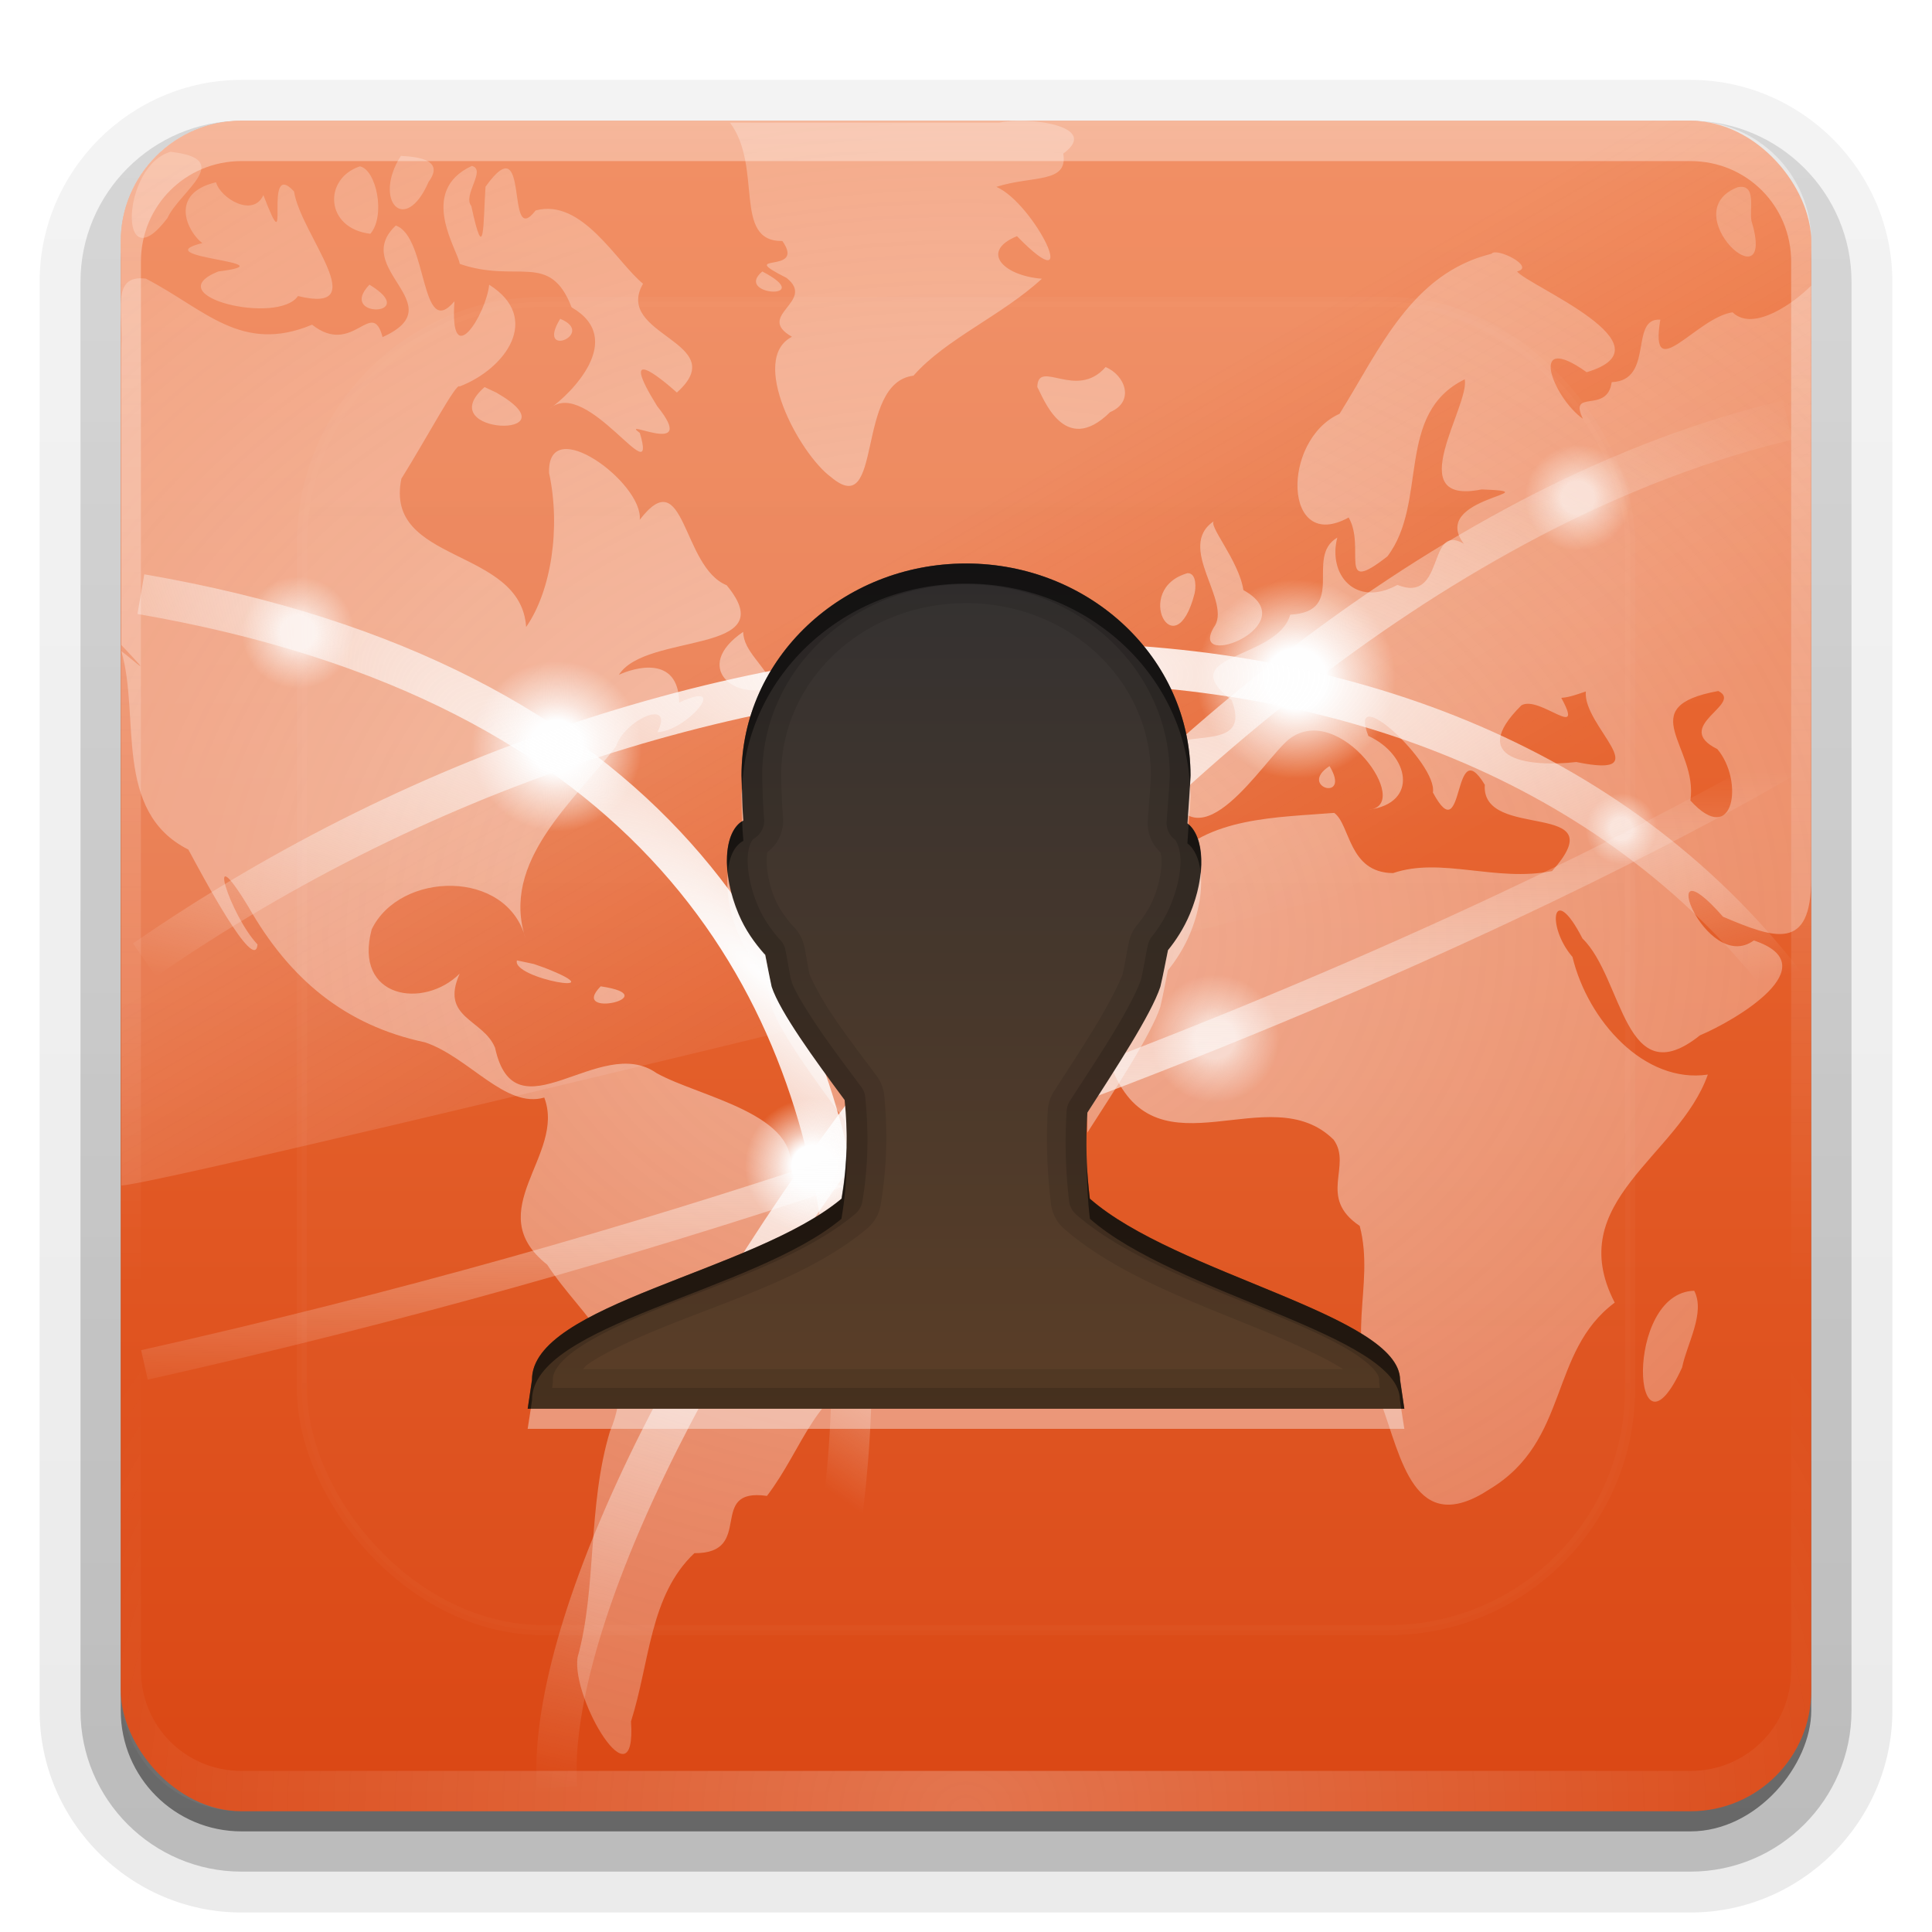 <svg height="96" width="96" xmlns="http://www.w3.org/2000/svg" xmlns:xlink="http://www.w3.org/1999/xlink"><linearGradient id="a"><stop offset="0" stop-color="#fefefe"/><stop offset="1" stop-color="#fefefe" stop-opacity="0"/></linearGradient><clipPath id="b"><rect height="84" rx="6" width="84" x="6" y="6"/></clipPath><linearGradient id="c" gradientUnits="userSpaceOnUse" x1="48" x2="48" xlink:href="#a" y1="20.221" y2="138.661"/><radialGradient id="d" cx="48" cy="41.752" gradientTransform="matrix(1.715 0 -0 1.109 -134.302 -5.082)" gradientUnits="userSpaceOnUse" r="42" xlink:href="#a"/><radialGradient id="e" cx="48" cy="90.172" gradientTransform="matrix(1.157 0 0 .996 -7.551 .197)" gradientUnits="userSpaceOnUse" r="42" xlink:href="#a"/><linearGradient id="f" gradientUnits="userSpaceOnUse" x1="36.357" x2="36.357" xlink:href="#a" y1="6" y2="63.893"/><filter id="g" color-interpolation-filters="sRGB" height="1.288" width="1.288" x="-.144" y="-.144"><feGaussianBlur stdDeviation="3.96"/></filter><linearGradient id="h" gradientTransform="matrix(1.006 0 0 .994 100 0)" gradientUnits="userSpaceOnUse" x1="45.448" x2="45.448" y1="92.54" y2="7.017"><stop offset="0"/><stop offset="1" stop-opacity=".588"/></linearGradient><linearGradient id="i" gradientTransform="matrix(1.024 0 0 1.012 -1.143 -98.071)" gradientUnits="userSpaceOnUse" x1="32.251" x2="32.251" xlink:href="#h" y1="6.132" y2="90.239"/><linearGradient id="j" gradientTransform="translate(0 -97)" gradientUnits="userSpaceOnUse" x1="32.251" x2="32.251" xlink:href="#h" y1="6.132" y2="90.239"/><radialGradient id="k" cx="63.98" cy="61.949" gradientTransform="matrix(1.09 0 0 .84 -21.739 -5.488)" gradientUnits="userSpaceOnUse" r="58.02"><stop offset="0" stop-color="#fefefe"/><stop offset="1" stop-color="#fefefe" stop-opacity=".426"/></radialGradient><linearGradient id="l" gradientUnits="userSpaceOnUse" x1="48" x2="48" y1="90" y2="5.988"><stop offset="0" stop-color="#da4714"/><stop offset="1" stop-color="#ee743e"/></linearGradient><radialGradient id="m" cx="74.375" cy="67.125" gradientUnits="userSpaceOnUse" r="3.125"><stop offset="0" stop-color="#fefefe"/><stop offset=".306" stop-color="#fefefe"/><stop offset=".519" stop-color="#fefefe" stop-opacity=".641"/><stop offset="1" stop-color="#fefefe" stop-opacity="0"/></radialGradient><radialGradient id="n" cx="49.234" cy="70.608" gradientTransform="matrix(.468 -.529 1.795 1.582 -112.038 -37.345)" gradientUnits="userSpaceOnUse" r="25.484" xlink:href="#a"/><radialGradient id="o" cx="63.875" cy="2.217" gradientTransform="matrix(1.095 0 0 .331 -21.845 32.793)" gradientUnits="userSpaceOnUse" r="58.375" xlink:href="#a"/><radialGradient id="p" cx="69.75" cy="75.974" gradientTransform="matrix(2.259 -.068 .008 .264 -105.957 38.862)" gradientUnits="userSpaceOnUse" r="58.5" xlink:href="#a"/><radialGradient id="q" cx="64.23" cy="68.449" gradientTransform="matrix(1.454 0 0 .926 -45.08 -12.601)" gradientUnits="userSpaceOnUse" r="43.77" xlink:href="#a"/><linearGradient id="r" gradientTransform="matrix(.883 0 0 .9 5.625 13.563)" gradientUnits="userSpaceOnUse" x1="56" x2="56" y1="16" y2="80"><stop offset="0" stop-color="#333131"/><stop offset="1" stop-color="#6a4323"/></linearGradient><linearGradient id="s" gradientTransform="matrix(1.824 0 0 2.876 4.147 -10.571)" gradientUnits="userSpaceOnUse" x1="16.626" x2="20.055" xlink:href="#a" y1="15.298" y2="24.628"/><g><g fill="url(#i)"><path d="m12-95.031c-5.511 0-10.031 4.52-10.031 10.031v71c0 5.511 4.52 10.031 10.031 10.031h72c5.511 0 10.031-4.52 10.031-10.031v-71c0-5.511-4.52-10.031-10.031-10.031z" opacity=".08" transform="scale(1 -1)"/><path d="m12-94.031c-4.972 0-9.031 4.06-9.031 9.031v71c0 4.972 4.06 9.031 9.031 9.031h72c4.972 0 9.031-4.06 9.031-9.031v-71c0-4.972-4.06-9.031-9.031-9.031z" opacity=".1" transform="scale(1 -1)"/><path d="m12-93c-4.409 0-8 3.591-8 8v71c0 4.409 3.591 8 8 8h72c4.409 0 8-3.591 8-8v-71c0-4.409-3.591-8-8-8z" opacity=".2" transform="scale(1 -1)"/><rect height="85" opacity=".3" rx="7" transform="scale(1 -1)" width="86" x="5" y="-92"/></g><rect fill="url(#j)" height="84" opacity=".45" rx="6" transform="scale(1 -1)" width="84" x="6" y="-91"/></g><g><rect fill="url(#l)" height="84" rx="6" width="84" x="6" y="6"/><path d="m-63.726 6.082c1.65 2.217.113 5.918 2.601 5.882 1.212 1.714-2.415.511.204 1.832 1.506 1.187-1.593 1.865.272 2.929-2.15 1.11.348 5.804 1.945 6.979 2.628 2.213 1.162-4.686 4.095-5.045 1.593-1.82 4.392-2.988 6.379-4.818-1.942-.158-3.076-1.367-1.237-2.116 3.385 3.47.849-1.644-1.025-2.453 1.813-.577 3.577-.154 3.325-1.651 1.916-1.403-1.842-1.855-3.184-1.538-4.458 0-8.917 0-13.375 0zm-27.802 1.448c-2.45.698-2.621 6.555-.158 3.303.604-1.335 3.397-2.945.158-3.303zm11.446.204c-1.412 2.215.205 3.991 1.38 1.289.832-1.128-.618-1.248-1.38-1.289zm3.529.498c-2.729 1.265-.673 4.216-.605 4.872 2.875.995 4.473-.65 5.561 2.161 2.735 1.577-.054 4.317-1.081 5.031 1.849-1.611 5.404 4.38 4.472 1.215-1.112-.812 2.985 1.305.86-1.335-1.956-3.153.155-1.411.98-.676 2.805-2.516-3.174-2.82-1.681-5.41-1.308-1.06-3.023-4.269-5.339-3.642-1.55 2.006-.214-4.37-2.489-1.18-.118 1.783-.043 4.046-.706.957-.444-.541.764-1.798.027-1.994zm-5.565.023c-1.832.611-1.733 3.087.519 3.352.771-.88.306-3.185-.519-3.352zm-7.148.792c-2.379.564-1.408 2.483-.68 3.023-2.945.738 4.496.943.793 1.41-3.081 1.231 2.967 2.681 3.959 1.222 3.804.931.137-3.047-.197-5.203-1.613-1.731-.064 3.992-1.522.184-.509 1.131-2.127.167-2.353-.637zm75.601.249c-3.192 1.25 1.984 5.966.698 1.675-.128-.518.288-1.887-.698-1.675zm-66.666 1.9c-2.294 2.157 2.916 3.94-.659 5.547-.536-2.003-1.458 1.002-3.503-.615-3.516 1.464-5.314-.763-8.258-2.29-1.768-.22-1.104 1.681-1.221 3.46v14.755c1.733 1.824.676.805 0 .302.951 3.242-.42 7.98 3.331 9.866.638 1.183 3.313 6.223 3.436 4.715-1.341-1.405-2.717-5.617-.448-1.863 2.033 3.569 4.775 5.884 8.78 6.733 2.19.745 3.991 3.307 5.917 2.743 1.089 2.872-3.227 5.63.145 8.309 1.761 2.712 4.716 4.49 3.116 8.298-1.119 3.718-.64 7.77-1.608 11.234-.3 2.109 2.938 7.461 2.657 3.175.946-2.978.921-6.256 3.148-8.365 3.047.024.582-3.278 3.607-2.846 1.846-2.42 2.38-5.307 5.495-6.268.372-2.938 5.179-7.437.213-8.58-1.35-.665-4.824-.905-4.559-1.233.538-2.915-4.493-3.745-6.634-4.937-2.811-1.996-7.034 3.316-8.025-1.261-.591-1.44-2.751-1.463-1.758-3.685-1.789 1.78-5.289 1.239-4.373-2.199 1.392-2.896 6.736-3.033 7.646.45-1.264-3.841 2.444-6.831 4.503-9.564.419-1.306 2.91-2.428 2.053-.692 1.46-.053 3.673-2.689 1.079-1.472-.037-2.404-2.273-1.72-2.998-1.379 1.344-2.134 8.245-.967 5.355-4.455-2.239-.908-2.053-6.204-4.318-3.254.191-1.818-4.61-5.377-4.505-2.328.586 2.728.107 5.871-1.14 7.659-.26-3.998-7.076-3.114-6.199-7.374 1.269-2.03 2.753-4.838 2.894-4.585 2.275-.869 4.105-3.397 1.468-5.058-.141 1.448-1.983 4.436-1.724.822-1.706 2.023-1.316-3.219-2.914-3.763zm54.45 1.403c-3.996.978-5.58 4.796-7.557 7.958-2.914 1.314-2.803 6.958.452 5.156.871 1.522-.61 3.922 1.928 1.931 2.047-2.71.358-7.093 3.841-8.802.254 1.329-3.213 6.29.837 5.474 3.662.138-2.662.365-.881 2.705-1.85-1.098-.889 2.999-3.304 2.046-2.092 1.139-3.464-.529-2.985-2.355-1.646.961.518 3.67-2.34 3.833-.64 2.274-5.903 1.931-2.91 4.246 1.329 3.445-4.952.216-3.169 4.351 1.525 4.088 4.722-1.355 6.019-2.406 2.502-1.942 6.211 3.311 3.959 3.506 2.525-.339 2.006-2.741-.017-3.671-1.093-2.835 3.459 1.39 3.207 2.812 1.606 3.008.945-3.08 2.579-.385-.191 2.843 6.574.669 3.344 4.292-2.777.56-5.51-.716-7.901.101-2.225-.02-2.113-2.398-2.924-2.994-2.83.23-6.328.204-8.223 2.491-2.049 2.812-5.004 6.744-2.771 10.335 2.235 5.321 7.777.276 10.963 3.419.947 1.31-.821 2.868 1.297 4.287.797 3.024-.904 5.894 1.052 8.785 1.012 2.718 1.64 6.787 5.406 4.303 3.986-2.399 2.924-6.823 6.213-9.273-2.602-5.038 3.184-7.247 4.627-11.337-3.154.462-5.964-2.684-6.726-5.85-1.325-1.538-.984-3.806.496-.916 2.034 1.972 2.078 7.823 5.841 4.813 1.72-.72 6.419-3.466 2.675-4.715-2.413 1.748-5.075-5.224-1.532-1.18 2.576 1.093 4.38 1.745 4.38-1.88 0-9.766 0-19.665 0-29.497-.802.82-2.864 2.335-3.904 1.329-1.79.249-4.154 3.734-3.591.366-1.556-.103-.279 3.021-2.417 3.108-.215 1.606-2.16.297-1.429 1.822-1.501-1.065-2.771-4.427.186-2.317 4.391-1.318-2.896-4.29-3.458-5.009.945-.227-1.029-1.212-1.267-.882zm-36.24.882c-1.462 1.218 2.779 1.448 0 0zm-19.522.656c-1.635 1.711 2.603 1.572 0 0zm9.478 1.697c-1.238 2.029 1.829.749 0 0zm27.101 2.398c-1.449 1.669-3.362-.439-3.393.995.263.433 1.315 3.527 3.619 1.244 1.237-.522.75-1.837-.226-2.24zm-30.856.995c-2.749 2.401 4.668 2.623.582.275zm36.262 6.651c-1.979 1.291.949 4.033-.043 5.321-1.24 2.161 4.608-.152 1.485-1.877-.223-1.482-1.83-3.289-1.442-3.444zm-1.335 2.601c-2.757.78-.626 4.806.351 1.014.055-.22.129-1.021-.351-1.014zm-22.079 2.918c-2.565 1.75-.398 3.496 1.482 2.709-.386-1.056-1.464-1.721-1.482-2.709zm48.455 2.941c1.28.646-2.346 1.75-.05 2.887 1.336 1.572.832 4.945-1.339 2.558.403-2.666-2.944-4.657 1.389-5.445zm-6.583.023c-.174 1.713 3.694 4.375-.475 3.506-2.205.259-5.507-.067-2.729-2.816.878-.527 3.182 1.818 1.983-.374.425-.027.821-.188 1.222-.317zm-12.736 3.71c-1.608 1.036 1.112 1.831 0 0zm-40.379 9.659c-.271.905 5.086 1.822 1.389.372l-.551-.194zm4.162 1.289c-1.625 1.65 3.348.493 0 0zm54.337 15.134c-3.531.091-3.061 9.202-.6 3.811.233-1.17 1.169-2.714.6-3.811z" fill="url(#d)" opacity=".2"/><path d="m12 6c-3.324 0-6 2.676-6 6v2 68 2c0 .335.041.651.094.969.049.296.097.597.188.875.01.03.021.064.031.094.099.288.235.547.375.812.145.274.316.536.5.781s.374.473.594.688c.44.428.943.815 1.5 1.094.279.14.573.247.875.344-.256-.1-.487-.236-.719-.375-.007-.004-.024.004-.031 0-.032-.019-.062-.043-.094-.062-.12-.077-.231-.164-.344-.25-.106-.081-.213-.161-.312-.25-.178-.161-.347-.345-.5-.531-.108-.13-.218-.265-.312-.406-.025-.038-.038-.086-.062-.125-.065-.103-.13-.205-.188-.312-.101-.195-.206-.416-.281-.625-.008-.022-.024-.041-.031-.062-.032-.092-.036-.187-.062-.281-.03-.107-.07-.203-.094-.312-.073-.342-.125-.698-.125-1.062v-2-68-2c0-2.782 2.218-5 5-5h2 68 2c2.782 0 5 2.218 5 5v2 68 2c0 .364-.052.721-.125 1.062-.044.207-.088.398-.156.594-.008.022-.023.041-.031.062-.063.174-.138.367-.219.531-.042.083-.079.17-.125.25-.055.097-.127.188-.188.281-.094.141-.205.276-.312.406-.143.174-.303.347-.469.5-.011.01-.02.021-.031.031-.138.126-.285.234-.438.344-.103.073-.204.153-.312.219-.007.004-.024-.004-.031 0-.232.139-.463.275-.719.375.302-.097.596-.204.875-.344.557-.279 1.06-.666 1.5-1.094.22-.214.409-.442.594-.688s.355-.508.5-.781c.14-.265.276-.525.375-.812.01-.031.021-.063.031-.094.09-.278.139-.579.188-.875.052-.318.094-.634.094-.969v-2-68-2c0-3.324-2.676-6-6-6z" fill="url(#f)" opacity=".35"/><path d="m12 90c-3.324 0-6-2.676-6-6v-2-68-2c0-.335.041-.651.094-.969.049-.296.097-.597.188-.875.01-.03.021-.064.031-.094.099-.288.235-.547.375-.812.145-.274.316-.536.5-.781s.374-.473.594-.688c.44-.428.943-.815 1.5-1.094.279-.14.573-.247.875-.344-.256.1-.487.236-.719.375-.007.004-.024-.004-.031 0-.032.019-.062.043-.094.062-.12.077-.231.164-.344.25-.106.081-.213.161-.312.25-.178.161-.347.345-.5.531-.108.13-.218.265-.312.406-.025.038-.038.086-.062.125-.065.103-.13.205-.188.312-.101.195-.206.416-.281.625-.008.022-.024.041-.031.062-.032.092-.036.187-.062.281-.03.107-.07.203-.094.312-.073.341-.125.698-.125 1.062v2 68 2c0 2.782 2.218 5 5 5h2 68 2c2.782 0 5-2.218 5-5v-2-68-2c0-.364-.052-.721-.125-1.062-.044-.207-.088-.398-.156-.594-.008-.022-.023-.041-.031-.062-.063-.174-.138-.367-.219-.531-.042-.083-.079-.17-.125-.25-.055-.097-.127-.188-.188-.281-.094-.141-.205-.276-.312-.406-.143-.174-.303-.347-.469-.5-.011-.01-.02-.021-.031-.031-.138-.126-.285-.234-.438-.344-.103-.073-.204-.153-.312-.219-.007-.004-.024.004-.031 0-.232-.139-.463-.275-.719-.375.302.097.596.204.875.344.557.279 1.06.666 1.5 1.094.22.214.409.442.594.688s.355.508.5.781c.14.265.276.525.375.812.01.031.021.063.031.094.09.278.139.579.188.875.052.318.094.634.094.969v2 68 2c0 3.324-2.676 6-6 6z" fill="url(#e)" opacity=".25"/><path d="m36.274 6.096c1.65 2.216.113 5.915 2.601 5.879 1.212 1.713-2.415.511.204 1.831 1.506 1.186-1.593 1.864.272 2.928-2.15 1.109.348 5.801 1.945 6.975 2.628 2.212 1.162-4.683 4.095-5.042 1.593-1.819 4.392-2.986 6.379-4.816-1.942-.158-3.076-1.366-1.237-2.115 3.385 3.469.849-1.643-1.025-2.452 1.813-.577 3.577-.154 3.325-1.651 1.916-1.402-1.842-1.854-3.184-1.537-4.458 0-8.917 0-13.375 0zm-27.802 1.447c-2.45.698-2.621 6.552-.158 3.301.604-1.335 3.397-2.943.158-3.301zm11.446.203c-1.412 2.214.205 3.99 1.38 1.289.832-1.128-.618-1.247-1.38-1.289zm3.529.497c-2.729 1.265-.673 4.213-.605 4.869 2.875.994 4.473-.65 5.561 2.16 2.735 1.576-.054 4.315-1.081 5.028 1.849-1.61 5.404 4.378 4.472 1.214-1.112-.812 2.985 1.304.86-1.334-1.956-3.151.155-1.411.98-.675 2.805-2.515-3.174-2.819-1.681-5.407-1.308-1.059-3.023-4.267-5.339-3.64-1.55 2.005-.214-4.368-2.489-1.179-.118 1.783-.043 4.044-.706.956-.444-.541.764-1.797.027-1.993zm-5.565.023c-1.832.611-1.733 3.085.519 3.35.771-.879.306-3.184-.519-3.35zm-7.148.791c-2.379.564-1.408 2.482-.68 3.022-2.945.738 4.496.943.793 1.41-3.081 1.23 2.967 2.68 3.959 1.221 3.804.93.137-3.045-.197-5.2-1.613-1.731-.064 3.99-1.522.184-.509 1.13-2.127.167-2.353-.637zm75.601.249c-3.192 1.249 1.984 5.963.698 1.675-.128-.518.288-1.886-.698-1.675zm-66.666 1.899c-2.294 2.156 2.916 3.938-.659 5.544-.536-2.002-1.458 1.002-3.503-.615-3.516 1.464-5.314-.762-8.258-2.288-1.768-.22-1.104 1.68-1.221 3.458v14.748c1.733 1.824.676.805 0 .302.951 3.24-.42 7.976 3.331 9.861.638 1.182 3.313 6.22 3.436 4.713-1.341-1.404-2.717-5.615-.448-1.862 2.033 3.567 4.775 5.881 8.78 6.729 2.19.745 3.991 3.305 5.917 2.742 1.089 2.871-3.227 5.627.145 8.304 1.761 2.71 4.716 4.488 3.116 8.293-1.119 3.716-.64 7.766-1.608 11.229-.3 2.108 2.938 7.457 2.657 3.174.946-2.977.921-6.253 3.148-8.361 3.047.024.582-3.276 3.607-2.845 1.846-2.419 2.38-5.304 5.495-6.265.372-2.936 5.179-7.433.213-8.576-1.35-.665-4.824-.904-4.559-1.232.538-2.913-4.493-3.743-6.634-4.935-2.811-1.995-7.034 3.314-8.025-1.26-.591-1.439-2.751-1.463-1.758-3.683-1.789 1.779-5.289 1.239-4.373-2.198 1.392-2.894 6.736-3.031 7.646.45-1.264-3.839 2.444-6.828 4.503-9.559.419-1.306 2.91-2.427 2.053-.692 1.46-.053 3.673-2.687 1.079-1.471-.037-2.403-2.273-1.719-2.998-1.378 1.344-2.133 8.245-.967 5.355-4.452-2.239-.907-2.053-6.201-4.318-3.252.191-1.817-4.61-5.374-4.505-2.327.586 2.727.107 5.868-1.14 7.655-.26-3.996-7.076-3.113-6.199-7.37 1.269-2.029 2.753-4.836 2.894-4.583 2.275-.869 4.105-3.395 1.468-5.056-.141 1.447-1.983 4.434-1.724.822-1.706 2.022-1.316-3.218-2.914-3.761zm54.45 1.402c-3.996.977-5.58 4.793-7.557 7.954-2.914 1.314-2.803 6.955.452 5.153.871 1.522-.61 3.92 1.928 1.93 2.047-2.709.358-7.089 3.841-8.797.254 1.328-3.213 6.287.837 5.472 3.662.138-2.662.365-.881 2.703-1.85-1.098-.889 2.998-3.304 2.045-2.092 1.138-3.464-.528-2.985-2.354-1.646.96.518 3.669-2.34 3.831-.64 2.273-5.903 1.93-2.91 4.244 1.329 3.444-4.952.216-3.169 4.348 1.525 4.086 4.722-1.354 6.019-2.405 2.502-1.941 6.211 3.309 3.959 3.505 2.525-.339 2.006-2.74-.017-3.669-1.093-2.834 3.459 1.39 3.207 2.81 1.606 3.007.945-3.079 2.579-.384-.191 2.842 6.574.668 3.344 4.29-2.777.559-5.51-.716-7.901.101-2.225-.02-2.113-2.397-2.924-2.992-2.83.23-6.328.204-8.223 2.49-2.049 2.811-5.004 6.74-2.771 10.33 2.235 5.319 7.777.276 10.963 3.417.947 1.31-.821 2.867 1.297 4.285.797 3.022-.904 5.891 1.052 8.78 1.012 2.717 1.64 6.783 5.406 4.301 3.986-2.398 2.924-6.819 6.213-9.268-2.602-5.036 3.184-7.244 4.627-11.331-3.154.462-5.964-2.682-6.726-5.847-1.325-1.537-.984-3.804.496-.916 2.034 1.971 2.078 7.819 5.841 4.811 1.72-.719 6.419-3.464 2.675-4.713-2.413 1.748-5.075-5.222-1.532-1.179 2.576 1.093 4.38 1.744 4.38-1.879 0-9.761 0-19.655 0-29.482-.802.82-2.864 2.334-3.904 1.328-1.79.249-4.154 3.732-3.591.365-1.556-.103-.279 3.019-2.417 3.106-.215 1.605-2.16.297-1.429 1.821-1.501-1.064-2.771-4.425.186-2.316 4.391-1.317-2.896-4.288-3.458-5.006.945-.227-1.029-1.212-1.267-.882zm-36.24.882c-1.462 1.218 2.779 1.447 0 0zm-19.522.656c-1.635 1.71 2.603 1.572 0 0zm9.478 1.696c-1.238 2.028 1.829.749 0 0zm27.101 2.397c-1.449 1.668-3.362-.439-3.393.995.263.433 1.315 3.526 3.619 1.244 1.237-.521.75-1.836-.226-2.238zm-30.856.995c-2.749 2.4 4.668 2.621.582.275l-.582-.275zm36.262 6.647c-1.979 1.29.949 4.031-.043 5.318-1.24 2.16 4.608-.152 1.485-1.876-.223-1.481-1.83-3.288-1.442-3.442zm-1.335 2.6c-2.757.779-.626 4.804.351 1.013.055-.22.129-1.021-.351-1.013zm-22.079 2.917c-2.565 1.749-.398 3.495 1.482 2.708-.386-1.055-1.464-1.72-1.482-2.708zm48.455 2.939c1.28.646-2.346 1.749-.05 2.886 1.336 1.571.832 4.943-1.339 2.556.403-2.665-2.944-4.655 1.389-5.442zm-6.583.023c-.174 1.712 3.694 4.373-.475 3.505-2.205.259-5.507-.067-2.729-2.814.878-.527 3.182 1.818 1.983-.374.425-.027.821-.188 1.222-.317zm-12.736 3.708c-1.608 1.036 1.112 1.83 0 0zm-40.379 9.655c-.271.904 5.086 1.821 1.389.372l-.551-.194zm4.162 1.289c-1.625 1.649 3.348.493 0 0zm54.337 15.126c-3.531.091-3.061 9.197-.6 3.809.233-1.169 1.169-2.712.6-3.809z" fill="url(#k)" opacity=".5"/><path d="m12 6c-3.314 0-5.983 2.659-6 5.969-0.0.01 0 .021 0 .031l.031 46.906c2.417-.053 82.135-19.531 83.969-20.469v-26.438c0-3.324-2.676-6-6-6z" fill="url(#s)" fill-rule="evenodd" opacity=".2"/></g><rect height="66" rx="12" style="opacity:.15;stroke:#fefefe;stroke-width:.5;stroke-linecap:round;clip-path:url(#b);fill:url(#c);filter:url(#g)" width="66" x="15" y="15"/><g><path d="m7 29.523c51.25 8.824 31.634 59.477 31.634 59.477" fill="none" stroke="url(#n)" stroke-width="2"/><path d="m27.677 88.824c-1.06-15.531 28.453-60.183 61.147-67.948" fill="none" stroke="url(#q)" stroke-width="2"/><g fill="url(#m)" fill-rule="evenodd"><path d="m77.5 67.125a3.125 3.125 0 1 1 -6.25 0 3.125 3.125 0 1 1 6.25 0z" transform="matrix(1.357 0 0 1.355 -73.268 -53.872)"/><path d="m77.5 67.125a3.125 3.125 0 1 1 -6.25 0 3.125 3.125 0 1 1 6.25 0z" transform="matrix(1.074 0 0 1.073 -39.514 -14.091)"/><path d="m77.5 67.125a3.125 3.125 0 1 1 -6.25 0 3.125 3.125 0 1 1 6.25 0z" transform="matrix(1.583 0 0 1.581 -53.334 -72.389)"/><path d="m77.5 67.125a3.125 3.125 0 1 1 -6.25 0 3.125 3.125 0 1 1 6.25 0z" opacity=".6" transform="matrix(1.022 0 0 1.021 -15.636 -16.922)"/><path d="m77.5 67.125a3.125 3.125 0 1 1 -6.25 0 3.125 3.125 0 1 1 6.25 0z" opacity=".7" transform="matrix(.893 0 0 .891 -51.611 -28.372)"/><path d="m77.5 67.125a3.125 3.125 0 1 1 -6.25 0 3.125 3.125 0 1 1 6.25 0z" opacity=".6" transform="matrix(.566 0 0 .565 38.457 3.262)"/></g><path d="m7.177 47.702c28.099-19.414 65.211-20.473 81.823 1.588" fill="none" stroke="url(#o)" stroke-width="2"/><path d="m7.177 67.821c51.25-11.472 82-30.18 82-30.18" fill="none" opacity=".6" stroke="url(#p)" stroke-width="1.5"/><path d="m77.5 67.125a3.125 3.125 0 1 1 -6.25 0 3.125 3.125 0 1 1 6.25 0z" fill="url(#m)" fill-rule="evenodd" opacity=".6" transform="matrix(.845 0 0 .844 15.553 -31.918)"/></g><path d="m48 28c-6.162 0-11.152 4.721-11.152 10.53.015.666.019 1.409.088 2.237-.975.525-1.104 2.583-.234 4.653.335.798.796 1.443 1.259 1.969.015.018.043.043.059.06.11.547.189.964.322 1.581.413 1.253 2.125 3.612 3.63 5.638.15 1.563.155 3.115-.146 4.892-4.33 3.629-15.413 5.252-15.397 9.009l-.205 1.432h43.556l-.205-1.432c-.018-3.215-11.149-5.252-15.426-9.009-.173-1.439-.205-2.848-.117-4.266 1.368-2.131 3.172-4.877 3.63-6.264.168-.718.25-1.203.381-1.82.404-.499.785-1.08 1.083-1.79.826-1.966.725-3.866-.117-4.504.059-.854.122-1.656.146-2.386 0-5.809-4.991-10.53-11.152-10.53z" fill="url(#r)"/><path d="m48 28c-6.162 0-11.156 4.722-11.156 10.531.015.666.025 1.422.094 2.25-.975.525-1.12 2.555-.25 4.625.335.798.819 1.443 1.281 1.969.015.018.047.045.062.062.11.547.179.977.312 1.594.413 1.253 2.121 3.599 3.625 5.625.15 1.563.146 3.129-.156 4.906-4.33 3.629-15.392 5.243-15.375 9l-.219 1.438h43.562l-.219-1.438c-.018-3.215-11.13-5.243-15.406-9-.173-1.439-.213-2.864-.125-4.281 1.368-2.131 3.167-4.863 3.625-6.25.168-.718.244-1.196.375-1.812.404-.499.796-1.103 1.094-1.812.826-1.966.717-3.862-.125-4.5.059-.854.132-1.645.156-2.375 0-5.809-4.995-10.531-11.156-10.531zm0 1.969c5.134 0 9.151 3.846 9.188 8.5 0.0.021 0 .041 0 .062-.024.637-.097 1.392-.156 2.25a1.967 1.967 0 0 0 .625 1.562c.012.036.054.151.062.375.016.448-.093 1.191-.406 1.938-.214.51-.506.934-.812 1.312a1.967 1.967 0 0 0 -.406.844c-.126.597-.189 1.04-.312 1.594-.109.33-.629 1.388-1.281 2.469s-1.436 2.27-2.125 3.344a1.967 1.967 0 0 0 -.312.938c-.096 1.536-.031 3.1.156 4.656a1.967 1.967 0 0 0 .625 1.219c2.641 2.32 6.577 3.704 9.844 5.062 1.633.679 3.095 1.336 4 1.906.018.011.014.02.031.031h-37.75c.135-.133.019-.095.344-.312.866-.579 2.291-1.226 3.906-1.875 3.23-1.297 7.157-2.53 9.844-4.781a1.967 1.967 0 0 0 .688-1.156c.333-1.962.35-3.747.188-5.438a1.967 1.967 0 0 0 -.375-1c-.748-1.007-1.557-2.058-2.188-3-.612-.914-1.035-1.759-1.125-2-.003-.007-.029-.056-.031-.062-.093-.455-.148-.84-.25-1.344a1.967 1.967 0 0 0 -.469-.938c-.194-.214-.246-.271-.062-.062-.384-.436-.717-.881-.938-1.406-.331-.788-.433-1.579-.406-2.031.012-.204.028-.265.031-.281a1.967 1.967 0 0 0 .781-1.719c-.061-.735-.079-1.424-.094-2.094 0-.011-0-.021 0-.031.018-4.668 4.042-8.531 9.188-8.531z" opacity=".1"/><path d="m59.125 39c-.031.608-.078 1.221-.125 1.906.022.017.041.044.062.062.034-.49.079-.996.094-1.438 0-.182-.022-.352-.031-.531zm-22.25.188c-.004.117-.031.226-.031.344.009.394.014.831.031 1.281.02-.013.042-.02.062-.031-.047-.572-.052-1.1-.062-1.594zm22.781 4.156c-.062.648-.226 1.337-.531 2.062-.298.71-.69 1.314-1.094 1.812-.131.617-.207 1.094-.375 1.812-.458 1.387-2.257 4.119-3.625 6.25-.021.333.007.667 0 1 1.368-2.131 3.167-4.863 3.625-6.25.168-.718.244-1.196.375-1.812.404-.499.796-1.103 1.094-1.812.47-1.119.628-2.207.531-3.062zm-23.5.031c-.075.863.072 1.938.531 3.031.335.798.819 1.443 1.281 1.969.015.018.047.045.062.062.11.547.179.977.312 1.594.413 1.253 2.121 3.599 3.625 5.625.037.391.077.794.094 1.188.008-.738-.025-1.468-.094-2.188-1.504-2.026-3.212-4.372-3.625-5.625-.133-.617-.202-1.047-.312-1.594-.016-.017-.047-.045-.062-.062-.462-.525-.946-1.17-1.281-1.969-.298-.708-.461-1.387-.531-2.031zm-9.781 26.625-.156 1h43.562l-.156-1z" fill="#fefefe" opacity=".4"/><path d="m48 28c-6.162 0-11.156 4.722-11.156 10.531.015.666.025 1.422.094 2.25-.975.525-1.12 2.555-.25 4.625.335.798.819 1.443 1.281 1.969.015.018.047.045.062.062.11.547.179.977.312 1.594.413 1.253 2.121 3.599 3.625 5.625.15 1.563.146 3.129-.156 4.906-4.33 3.629-15.392 5.243-15.375 9l-.219 1.438h43.562l-.219-1.438c-.018-3.215-11.13-5.243-15.406-9-.173-1.439-.213-2.864-.125-4.281 1.368-2.131 3.167-4.863 3.625-6.25.168-.718.244-1.196.375-1.812.404-.499.796-1.103 1.094-1.812.826-1.966.717-3.862-.125-4.5.059-.854.132-1.645.156-2.375 0-5.809-4.995-10.531-11.156-10.531zm0 1.031c5.622 0 10.107 4.267 10.125 9.469 0.0.011 0 .021 0 .031-.024.68-.097 1.455-.156 2.312a1.035 1.035 0 0 0 .406.875c.045.034.259.354.281.969.023.615-.139 1.454-.5 2.312-.254.605-.585 1.127-.938 1.562a1.035 1.035 0 0 0 -.188.438c-.131.619-.195 1.073-.344 1.719-.006.025-.025.037-.031.062-.179.515-.695 1.488-1.344 2.562-.665 1.101-1.47 2.305-2.156 3.375a1.035 1.035 0 0 0 -.156.5c-.092 1.48-.056 2.968.125 4.469a1.035 1.035 0 0 0 .344.656c2.403 2.111 6.304 3.507 9.594 4.875 1.645.684 3.123 1.336 4.125 1.969.501.316.884.628 1.094.875s.249.396.25.5a1.035 1.035 0 0 0 0 .156l.031.25h-41.125l.031-.25a1.035 1.035 0 0 0 0-.156c-.002-.431.366-.972 1.344-1.625s2.43-1.313 4.062-1.969c3.266-1.311 7.154-2.581 9.594-4.625a1.035 1.035 0 0 0 .375-.594c.318-1.875.313-3.557.156-5.188a1.035 1.035 0 0 0 -.188-.531c-.75-1.01-1.571-2.095-2.219-3.062-.623-.932-1.095-1.73-1.25-2.156-.005-.022.005-.041 0-.062-.002-.007-.029-.025-.031-.031-.114-.538-.174-.966-.281-1.5a1.035 1.035 0 0 0 -.219-.469c-.109-.121-.152-.164-.062-.062-.421-.479-.819-1.033-1.094-1.688-.38-.905-.537-1.805-.5-2.438.037-.632.265-.866.281-.875a1.035 1.035 0 0 0 .531-1c-.064-.774-.079-1.492-.094-2.156 0-.011-0-.021 0-.031.018-5.202 4.503-9.469 10.125-9.469z" opacity=".15"/><path d="m48 28c-6.162 0-11.156 4.722-11.156 10.531.005.206.026.436.031.656.197-5.647 5.088-10.188 11.125-10.188 5.969 0 10.826 4.442 11.125 10 .007-.15.026-.325.031-.469 0-5.809-4.995-10.531-11.156-10.531zm-11.125 12.812c-.598.375-.849 1.364-.719 2.562.067-.771.321-1.346.781-1.594-.028-.338-.051-.659-.062-.969zm22.188.156c-.022.32-.039.6-.062.938.357.271.58.774.656 1.406.094-1.047-.113-1.922-.594-2.344zm-17 16.062c-.018.805-.099 1.642-.25 2.531-4.33 3.629-15.392 5.243-15.375 9l-.219 1.438h.156l.062-.438c-.017-3.757 11.045-5.371 15.375-9 .214-1.263.287-2.411.25-3.531zm11.938.719c-.002.927.043 1.871.156 2.812 4.277 3.757 15.389 5.785 15.406 9l.062.438h.156l-.219-1.438c-.018-3.215-11.13-5.243-15.406-9-.073-.607-.132-1.214-.156-1.812z" opacity=".5"/></svg>